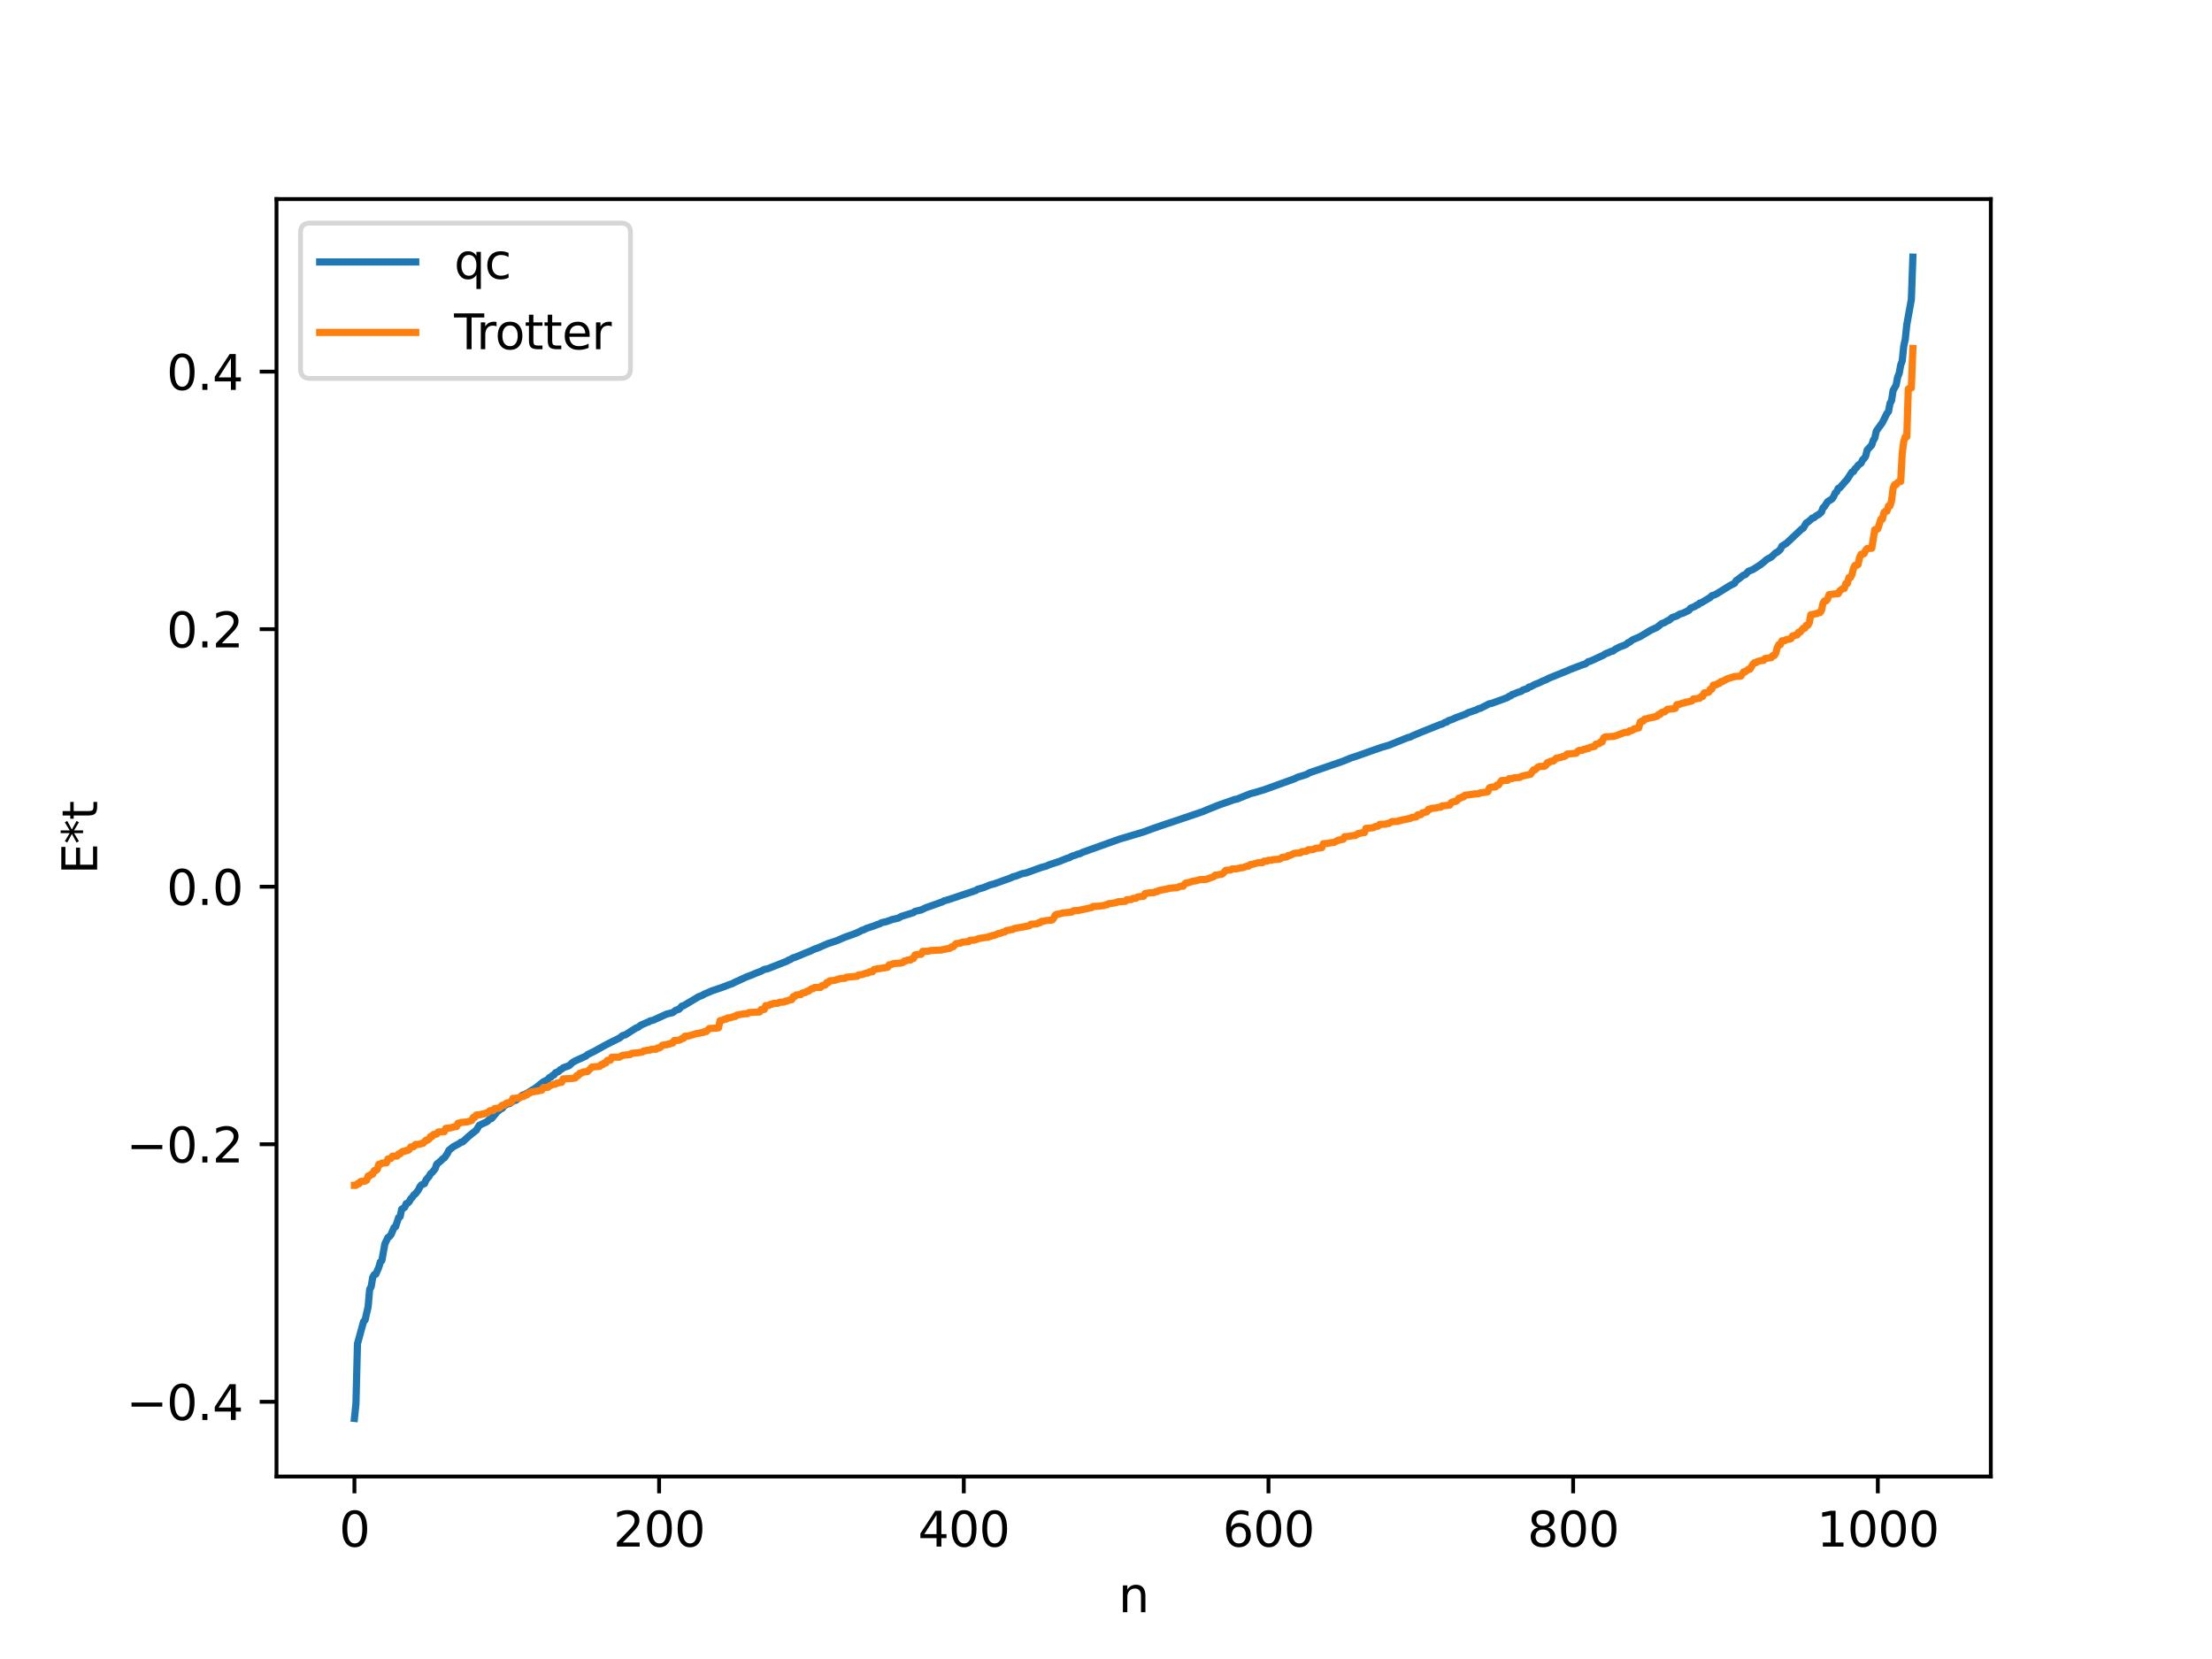 <?xml version="1.0" encoding="utf-8" standalone="no"?>
<!DOCTYPE svg PUBLIC "-//W3C//DTD SVG 1.1//EN"
  "http://www.w3.org/Graphics/SVG/1.1/DTD/svg11.dtd">
<svg xmlns:xlink="http://www.w3.org/1999/xlink" width="460.8pt" height="345.6pt" viewBox="0 0 460.8 345.6" xmlns="http://www.w3.org/2000/svg" version="1.1">
 <defs>
  <style type="text/css">*{stroke-linejoin: round; stroke-linecap: butt}</style>
 </defs>
 <g id="figure_1">
  <g id="patch_1">
   <path d="M 0 345.6 
L 460.8 345.6 
L 460.8 0 
L 0 0 
z
" style="fill: #ffffff"/>
  </g>
  <g id="axes_1">
   <g id="patch_2">
    <path d="M 57.6 307.584 
L 414.72 307.584 
L 414.72 41.472 
L 57.6 41.472 
z
" style="fill: #ffffff"/>
   </g>
   <g id="matplotlib.axis_1">
    <g id="xtick_1">
     <g id="line2d_1">
      <defs>
       <path id="m63a4de477a" d="M 0 0 
L 0 3.5 
" style="stroke: #000000; stroke-width: 0.8"/>
      </defs>
      <g>
       <use xlink:href="#m63a4de477a" x="73.833" y="307.584" style="stroke: #000000; stroke-width: 0.8"/>
      </g>
     </g>
     <g id="text_1">
      <!-- 0 -->
      <g transform="translate(70.651 322.182) scale(0.1 -0.1)">
       <defs>
        <path id="DejaVuSans-30" d="M 2034 4250 
Q 1547 4250 1301 3770 
Q 1056 3291 1056 2328 
Q 1056 1369 1301 889 
Q 1547 409 2034 409 
Q 2525 409 2770 889 
Q 3016 1369 3016 2328 
Q 3016 3291 2770 3770 
Q 2525 4250 2034 4250 
z
M 2034 4750 
Q 2819 4750 3233 4129 
Q 3647 3509 3647 2328 
Q 3647 1150 3233 529 
Q 2819 -91 2034 -91 
Q 1250 -91 836 529 
Q 422 1150 422 2328 
Q 422 3509 836 4129 
Q 1250 4750 2034 4750 
z
" transform="scale(0.016)"/>
       </defs>
       <use xlink:href="#DejaVuSans-30"/>
      </g>
     </g>
    </g>
    <g id="xtick_2">
     <g id="line2d_2">
      <g>
       <use xlink:href="#m63a4de477a" x="137.304" y="307.584" style="stroke: #000000; stroke-width: 0.8"/>
      </g>
     </g>
     <g id="text_2">
      <!-- 200 -->
      <g transform="translate(127.76 322.182) scale(0.1 -0.1)">
       <defs>
        <path id="DejaVuSans-32" d="M 1228 531 
L 3431 531 
L 3431 0 
L 469 0 
L 469 531 
Q 828 903 1448 1529 
Q 2069 2156 2228 2338 
Q 2531 2678 2651 2914 
Q 2772 3150 2772 3378 
Q 2772 3750 2511 3984 
Q 2250 4219 1831 4219 
Q 1534 4219 1204 4116 
Q 875 4013 500 3803 
L 500 4441 
Q 881 4594 1212 4672 
Q 1544 4750 1819 4750 
Q 2544 4750 2975 4387 
Q 3406 4025 3406 3419 
Q 3406 3131 3298 2873 
Q 3191 2616 2906 2266 
Q 2828 2175 2409 1742 
Q 1991 1309 1228 531 
z
" transform="scale(0.016)"/>
       </defs>
       <use xlink:href="#DejaVuSans-32"/>
       <use xlink:href="#DejaVuSans-30" x="63.623"/>
       <use xlink:href="#DejaVuSans-30" x="127.246"/>
      </g>
     </g>
    </g>
    <g id="xtick_3">
     <g id="line2d_3">
      <g>
       <use xlink:href="#m63a4de477a" x="200.775" y="307.584" style="stroke: #000000; stroke-width: 0.8"/>
      </g>
     </g>
     <g id="text_3">
      <!-- 400 -->
      <g transform="translate(191.231 322.182) scale(0.1 -0.1)">
       <defs>
        <path id="DejaVuSans-34" d="M 2419 4116 
L 825 1625 
L 2419 1625 
L 2419 4116 
z
M 2253 4666 
L 3047 4666 
L 3047 1625 
L 3713 1625 
L 3713 1100 
L 3047 1100 
L 3047 0 
L 2419 0 
L 2419 1100 
L 313 1100 
L 313 1709 
L 2253 4666 
z
" transform="scale(0.016)"/>
       </defs>
       <use xlink:href="#DejaVuSans-34"/>
       <use xlink:href="#DejaVuSans-30" x="63.623"/>
       <use xlink:href="#DejaVuSans-30" x="127.246"/>
      </g>
     </g>
    </g>
    <g id="xtick_4">
     <g id="line2d_4">
      <g>
       <use xlink:href="#m63a4de477a" x="264.246" y="307.584" style="stroke: #000000; stroke-width: 0.8"/>
      </g>
     </g>
     <g id="text_4">
      <!-- 600 -->
      <g transform="translate(254.702 322.182) scale(0.1 -0.1)">
       <defs>
        <path id="DejaVuSans-36" d="M 2113 2584 
Q 1688 2584 1439 2293 
Q 1191 2003 1191 1497 
Q 1191 994 1439 701 
Q 1688 409 2113 409 
Q 2538 409 2786 701 
Q 3034 994 3034 1497 
Q 3034 2003 2786 2293 
Q 2538 2584 2113 2584 
z
M 3366 4563 
L 3366 3988 
Q 3128 4100 2886 4159 
Q 2644 4219 2406 4219 
Q 1781 4219 1451 3797 
Q 1122 3375 1075 2522 
Q 1259 2794 1537 2939 
Q 1816 3084 2150 3084 
Q 2853 3084 3261 2657 
Q 3669 2231 3669 1497 
Q 3669 778 3244 343 
Q 2819 -91 2113 -91 
Q 1303 -91 875 529 
Q 447 1150 447 2328 
Q 447 3434 972 4092 
Q 1497 4750 2381 4750 
Q 2619 4750 2861 4703 
Q 3103 4656 3366 4563 
z
" transform="scale(0.016)"/>
       </defs>
       <use xlink:href="#DejaVuSans-36"/>
       <use xlink:href="#DejaVuSans-30" x="63.623"/>
       <use xlink:href="#DejaVuSans-30" x="127.246"/>
      </g>
     </g>
    </g>
    <g id="xtick_5">
     <g id="line2d_5">
      <g>
       <use xlink:href="#m63a4de477a" x="327.717" y="307.584" style="stroke: #000000; stroke-width: 0.8"/>
      </g>
     </g>
     <g id="text_5">
      <!-- 800 -->
      <g transform="translate(318.173 322.182) scale(0.1 -0.1)">
       <defs>
        <path id="DejaVuSans-38" d="M 2034 2216 
Q 1584 2216 1326 1975 
Q 1069 1734 1069 1313 
Q 1069 891 1326 650 
Q 1584 409 2034 409 
Q 2484 409 2743 651 
Q 3003 894 3003 1313 
Q 3003 1734 2745 1975 
Q 2488 2216 2034 2216 
z
M 1403 2484 
Q 997 2584 770 2862 
Q 544 3141 544 3541 
Q 544 4100 942 4425 
Q 1341 4750 2034 4750 
Q 2731 4750 3128 4425 
Q 3525 4100 3525 3541 
Q 3525 3141 3298 2862 
Q 3072 2584 2669 2484 
Q 3125 2378 3379 2068 
Q 3634 1759 3634 1313 
Q 3634 634 3220 271 
Q 2806 -91 2034 -91 
Q 1263 -91 848 271 
Q 434 634 434 1313 
Q 434 1759 690 2068 
Q 947 2378 1403 2484 
z
M 1172 3481 
Q 1172 3119 1398 2916 
Q 1625 2713 2034 2713 
Q 2441 2713 2670 2916 
Q 2900 3119 2900 3481 
Q 2900 3844 2670 4047 
Q 2441 4250 2034 4250 
Q 1625 4250 1398 4047 
Q 1172 3844 1172 3481 
z
" transform="scale(0.016)"/>
       </defs>
       <use xlink:href="#DejaVuSans-38"/>
       <use xlink:href="#DejaVuSans-30" x="63.623"/>
       <use xlink:href="#DejaVuSans-30" x="127.246"/>
      </g>
     </g>
    </g>
    <g id="xtick_6">
     <g id="line2d_6">
      <g>
       <use xlink:href="#m63a4de477a" x="391.188" y="307.584" style="stroke: #000000; stroke-width: 0.8"/>
      </g>
     </g>
     <g id="text_6">
      <!-- 1000 -->
      <g transform="translate(378.463 322.182) scale(0.1 -0.1)">
       <defs>
        <path id="DejaVuSans-31" d="M 794 531 
L 1825 531 
L 1825 4091 
L 703 3866 
L 703 4441 
L 1819 4666 
L 2450 4666 
L 2450 531 
L 3481 531 
L 3481 0 
L 794 0 
L 794 531 
z
" transform="scale(0.016)"/>
       </defs>
       <use xlink:href="#DejaVuSans-31"/>
       <use xlink:href="#DejaVuSans-30" x="63.623"/>
       <use xlink:href="#DejaVuSans-30" x="127.246"/>
       <use xlink:href="#DejaVuSans-30" x="190.869"/>
      </g>
     </g>
    </g>
    <g id="text_7">
     <!-- n -->
     <g transform="translate(232.991 335.861) scale(0.1 -0.1)">
      <defs>
       <path id="DejaVuSans-6e" d="M 3513 2113 
L 3513 0 
L 2938 0 
L 2938 2094 
Q 2938 2591 2744 2837 
Q 2550 3084 2163 3084 
Q 1697 3084 1428 2787 
Q 1159 2491 1159 1978 
L 1159 0 
L 581 0 
L 581 3500 
L 1159 3500 
L 1159 2956 
Q 1366 3272 1645 3428 
Q 1925 3584 2291 3584 
Q 2894 3584 3203 3211 
Q 3513 2838 3513 2113 
z
" transform="scale(0.016)"/>
      </defs>
      <use xlink:href="#DejaVuSans-6e"/>
     </g>
    </g>
   </g>
   <g id="matplotlib.axis_2">
    <g id="ytick_1">
     <g id="line2d_7">
      <defs>
       <path id="m4380116ec5" d="M 0 0 
L -3.5 0 
" style="stroke: #000000; stroke-width: 0.8"/>
      </defs>
      <g>
       <use xlink:href="#m4380116ec5" x="57.6" y="292.013" style="stroke: #000000; stroke-width: 0.8"/>
      </g>
     </g>
     <g id="text_8">
      <!-- −0.4 -->
      <g transform="translate(26.317 295.812) scale(0.1 -0.1)">
       <defs>
        <path id="DejaVuSans-2212" d="M 678 2272 
L 4684 2272 
L 4684 1741 
L 678 1741 
L 678 2272 
z
" transform="scale(0.016)"/>
        <path id="DejaVuSans-2e" d="M 684 794 
L 1344 794 
L 1344 0 
L 684 0 
L 684 794 
z
" transform="scale(0.016)"/>
       </defs>
       <use xlink:href="#DejaVuSans-2212"/>
       <use xlink:href="#DejaVuSans-30" x="83.789"/>
       <use xlink:href="#DejaVuSans-2e" x="147.412"/>
       <use xlink:href="#DejaVuSans-34" x="179.199"/>
      </g>
     </g>
    </g>
    <g id="ytick_2">
     <g id="line2d_8">
      <g>
       <use xlink:href="#m4380116ec5" x="57.6" y="238.364" style="stroke: #000000; stroke-width: 0.8"/>
      </g>
     </g>
     <g id="text_9">
      <!-- −0.2 -->
      <g transform="translate(26.317 242.164) scale(0.1 -0.1)">
       <use xlink:href="#DejaVuSans-2212"/>
       <use xlink:href="#DejaVuSans-30" x="83.789"/>
       <use xlink:href="#DejaVuSans-2e" x="147.412"/>
       <use xlink:href="#DejaVuSans-32" x="179.199"/>
      </g>
     </g>
    </g>
    <g id="ytick_3">
     <g id="line2d_9">
      <g>
       <use xlink:href="#m4380116ec5" x="57.6" y="184.716" style="stroke: #000000; stroke-width: 0.8"/>
      </g>
     </g>
     <g id="text_10">
      <!-- 0.0 -->
      <g transform="translate(34.697 188.515) scale(0.1 -0.1)">
       <use xlink:href="#DejaVuSans-30"/>
       <use xlink:href="#DejaVuSans-2e" x="63.623"/>
       <use xlink:href="#DejaVuSans-30" x="95.41"/>
      </g>
     </g>
    </g>
    <g id="ytick_4">
     <g id="line2d_10">
      <g>
       <use xlink:href="#m4380116ec5" x="57.6" y="131.068" style="stroke: #000000; stroke-width: 0.8"/>
      </g>
     </g>
     <g id="text_11">
      <!-- 0.2 -->
      <g transform="translate(34.697 134.867) scale(0.1 -0.1)">
       <use xlink:href="#DejaVuSans-30"/>
       <use xlink:href="#DejaVuSans-2e" x="63.623"/>
       <use xlink:href="#DejaVuSans-32" x="95.41"/>
      </g>
     </g>
    </g>
    <g id="ytick_5">
     <g id="line2d_11">
      <g>
       <use xlink:href="#m4380116ec5" x="57.6" y="77.419" style="stroke: #000000; stroke-width: 0.8"/>
      </g>
     </g>
     <g id="text_12">
      <!-- 0.4 -->
      <g transform="translate(34.697 81.219) scale(0.1 -0.1)">
       <use xlink:href="#DejaVuSans-30"/>
       <use xlink:href="#DejaVuSans-2e" x="63.623"/>
       <use xlink:href="#DejaVuSans-34" x="95.41"/>
      </g>
     </g>
    </g>
    <g id="text_13">
     <!-- E*t -->
     <g transform="translate(20.238 182.148) rotate(-90) scale(0.1 -0.1)">
      <defs>
       <path id="DejaVuSans-45" d="M 628 4666 
L 3578 4666 
L 3578 4134 
L 1259 4134 
L 1259 2753 
L 3481 2753 
L 3481 2222 
L 1259 2222 
L 1259 531 
L 3634 531 
L 3634 0 
L 628 0 
L 628 4666 
z
" transform="scale(0.016)"/>
       <path id="DejaVuSans-2a" d="M 3009 3897 
L 1888 3291 
L 3009 2681 
L 2828 2375 
L 1778 3009 
L 1778 1831 
L 1422 1831 
L 1422 3009 
L 372 2375 
L 191 2681 
L 1313 3291 
L 191 3897 
L 372 4206 
L 1422 3572 
L 1422 4750 
L 1778 4750 
L 1778 3572 
L 2828 4206 
L 3009 3897 
z
" transform="scale(0.016)"/>
       <path id="DejaVuSans-74" d="M 1172 4494 
L 1172 3500 
L 2356 3500 
L 2356 3053 
L 1172 3053 
L 1172 1153 
Q 1172 725 1289 603 
Q 1406 481 1766 481 
L 2356 481 
L 2356 0 
L 1766 0 
Q 1100 0 847 248 
Q 594 497 594 1153 
L 594 3053 
L 172 3053 
L 172 3500 
L 594 3500 
L 594 4494 
L 1172 4494 
z
" transform="scale(0.016)"/>
      </defs>
      <use xlink:href="#DejaVuSans-45"/>
      <use xlink:href="#DejaVuSans-2a" x="63.184"/>
      <use xlink:href="#DejaVuSans-74" x="113.184"/>
     </g>
    </g>
   </g>
   <g id="line2d_12">
    <path d="M 73.833 295.488 
L 74.15 292.441 
L 74.467 279.917 
L 75.737 275.311 
L 76.054 274.982 
L 76.689 272.211 
L 77.006 268.589 
L 77.324 268.041 
L 77.641 266.092 
L 77.958 265.521 
L 78.276 265.45 
L 78.91 264.003 
L 79.228 262.895 
L 79.545 262.613 
L 80.18 259.112 
L 80.815 257.785 
L 81.132 257.595 
L 81.449 257.2 
L 82.084 255.725 
L 82.401 255.55 
L 83.036 253.645 
L 83.353 253.451 
L 83.671 251.901 
L 84.305 251.509 
L 84.623 250.733 
L 84.94 250.641 
L 85.258 250.304 
L 85.575 249.711 
L 85.892 249.429 
L 86.21 248.922 
L 86.527 248.721 
L 87.162 247.884 
L 87.479 247.219 
L 87.796 246.83 
L 88.431 246.565 
L 88.748 245.798 
L 89.383 245.063 
L 89.7 244.489 
L 90.018 244.255 
L 90.653 243.483 
L 90.97 242.536 
L 91.922 241.746 
L 92.239 241.385 
L 92.557 241.226 
L 93.191 240.305 
L 93.509 239.635 
L 94.461 238.867 
L 95.73 238.19 
L 96.048 237.925 
L 96.365 237.893 
L 97.634 236.713 
L 99.221 235.439 
L 99.856 234.409 
L 101.443 233.668 
L 102.077 233.072 
L 102.395 233.017 
L 103.664 231.504 
L 103.981 231.314 
L 104.299 230.982 
L 104.616 230.908 
L 104.934 230.435 
L 105.568 230.035 
L 106.203 229.875 
L 107.155 229.22 
L 107.472 229.206 
L 108.107 228.71 
L 108.424 228.562 
L 108.742 228.201 
L 109.377 227.953 
L 110.011 227.617 
L 111.598 226.633 
L 113.185 225.373 
L 113.82 225.051 
L 114.137 224.857 
L 114.454 224.475 
L 114.772 224.378 
L 115.089 224.038 
L 115.406 223.925 
L 115.724 223.471 
L 116.358 223.223 
L 116.676 222.863 
L 116.993 222.736 
L 117.31 222.443 
L 118.58 221.986 
L 119.215 221.377 
L 119.849 220.998 
L 122.071 219.992 
L 122.388 219.694 
L 123.658 219.081 
L 125.879 217.846 
L 127.148 217.182 
L 129.053 216.24 
L 129.687 215.736 
L 130.322 215.55 
L 131.274 214.928 
L 132.543 214.127 
L 132.861 214.045 
L 133.496 213.56 
L 134.765 213 
L 135.082 212.913 
L 135.4 212.683 
L 136.034 212.545 
L 138.891 211.243 
L 140.16 210.941 
L 140.795 210.44 
L 141.429 210.255 
L 142.064 209.579 
L 142.381 209.515 
L 145.555 207.626 
L 146.19 207.393 
L 146.824 207.04 
L 148.411 206.372 
L 150.315 205.734 
L 151.902 205.12 
L 152.537 204.915 
L 153.172 204.581 
L 153.806 204.302 
L 155.393 203.557 
L 156.662 203.076 
L 157.297 202.798 
L 158.567 202.307 
L 159.201 201.952 
L 159.836 201.841 
L 163.962 200.217 
L 164.279 199.988 
L 164.596 199.916 
L 165.231 199.513 
L 165.548 199.455 
L 166.183 199.205 
L 167.77 198.532 
L 168.722 198.161 
L 169.674 197.712 
L 170.309 197.507 
L 172.53 196.539 
L 173.8 196.142 
L 174.434 195.914 
L 176.021 195.225 
L 177.608 194.673 
L 178.243 194.43 
L 179.195 194 
L 179.512 193.798 
L 179.829 193.744 
L 180.464 193.41 
L 182.051 192.889 
L 182.686 192.626 
L 183.32 192.423 
L 183.638 192.209 
L 184.59 192.01 
L 185.859 191.551 
L 187.129 191.266 
L 187.763 190.904 
L 190.302 190.11 
L 190.62 189.851 
L 191.889 189.562 
L 192.841 189.108 
L 196.332 187.868 
L 196.649 187.659 
L 197.601 187.402 
L 203.314 185.494 
L 203.631 185.258 
L 204.9 184.903 
L 206.17 184.369 
L 207.122 184.121 
L 208.709 183.551 
L 210.613 182.865 
L 210.93 182.674 
L 211.565 182.523 
L 212.834 182.031 
L 213.786 181.838 
L 216.96 180.687 
L 217.912 180.446 
L 218.547 180.15 
L 220.768 179.418 
L 222.355 178.77 
L 222.672 178.722 
L 223.307 178.362 
L 223.942 178.165 
L 224.577 177.916 
L 224.894 177.867 
L 225.529 177.556 
L 233.145 174.822 
L 238.223 173.313 
L 240.127 172.607 
L 242.983 171.628 
L 244.57 171.105 
L 250.6 169.06 
L 251.552 168.644 
L 252.821 168.151 
L 253.456 167.878 
L 254.091 167.639 
L 255.677 167.089 
L 257.264 166.521 
L 257.581 166.511 
L 260.438 165.351 
L 261.707 165.015 
L 262.342 164.816 
L 263.294 164.535 
L 269.641 162.245 
L 270.276 161.92 
L 270.91 161.731 
L 271.545 161.543 
L 272.18 161.33 
L 272.815 160.97 
L 279.796 158.567 
L 281.383 157.908 
L 282.335 157.607 
L 287.73 155.703 
L 289.317 155.245 
L 293.125 153.709 
L 293.76 153.533 
L 294.395 153.223 
L 296.299 152.425 
L 300.107 150.9 
L 300.424 150.847 
L 301.059 150.459 
L 301.377 150.423 
L 301.694 150.147 
L 302.646 149.818 
L 303.281 149.505 
L 304.55 149.053 
L 305.502 148.683 
L 305.82 148.455 
L 306.454 148.272 
L 307.089 148.032 
L 307.406 147.956 
L 308.041 147.607 
L 308.358 147.567 
L 308.993 147.256 
L 309.628 146.927 
L 310.262 146.591 
L 310.58 146.577 
L 313.119 145.66 
L 314.071 145.288 
L 314.388 145.035 
L 314.705 144.972 
L 315.023 144.653 
L 315.34 144.599 
L 315.975 144.304 
L 316.927 144.002 
L 317.244 143.741 
L 317.879 143.538 
L 318.196 143.438 
L 318.514 143.121 
L 318.831 143.079 
L 319.783 142.564 
L 320.418 142.335 
L 321.37 141.879 
L 322.005 141.632 
L 322.639 141.292 
L 326.448 139.751 
L 327.082 139.462 
L 329.621 138.498 
L 330.256 138.31 
L 330.891 137.814 
L 331.208 137.773 
L 331.843 137.489 
L 334.064 136.458 
L 334.381 136.221 
L 335.334 135.841 
L 335.651 135.676 
L 335.968 135.654 
L 336.603 135.175 
L 337.555 134.711 
L 338.19 134.491 
L 338.824 134.206 
L 339.142 133.879 
L 339.459 133.783 
L 340.094 133.291 
L 341.681 132.609 
L 343.902 131.271 
L 345.172 130.695 
L 346.124 129.929 
L 346.758 129.692 
L 347.393 129.303 
L 347.71 129.204 
L 348.345 128.638 
L 349.297 128.328 
L 349.932 127.924 
L 350.567 127.745 
L 351.836 127.14 
L 352.153 126.698 
L 353.105 126.32 
L 353.423 126.066 
L 353.74 125.993 
L 354.058 125.65 
L 354.375 125.582 
L 356.279 124.458 
L 356.596 124.106 
L 357.231 123.896 
L 357.866 123.551 
L 360.405 121.972 
L 361.357 121.495 
L 361.674 120.952 
L 362.309 120.522 
L 362.943 120.003 
L 363.261 119.776 
L 363.578 119.715 
L 364.213 119.022 
L 365.165 118.642 
L 366.752 117.631 
L 367.386 117.12 
L 368.021 116.566 
L 368.973 116.048 
L 369.925 115.145 
L 370.243 115.039 
L 370.877 114.466 
L 371.195 113.778 
L 372.147 113.183 
L 375.32 110.203 
L 375.638 110.047 
L 376.272 108.945 
L 376.59 108.773 
L 377.224 108.247 
L 377.542 107.918 
L 377.859 107.857 
L 378.494 107.352 
L 378.811 107.236 
L 379.446 106.666 
L 379.763 105.784 
L 380.081 105.517 
L 380.715 104.515 
L 381.667 103.924 
L 381.985 103.436 
L 382.302 102.692 
L 382.62 102.453 
L 382.937 101.73 
L 383.254 101.631 
L 384.841 99.804 
L 385.793 98.326 
L 386.11 98.234 
L 386.428 97.654 
L 386.745 97.409 
L 387.062 96.936 
L 387.697 96.467 
L 388.015 95.777 
L 388.332 95.511 
L 388.649 95.043 
L 388.967 93.748 
L 389.919 92.712 
L 390.236 91.73 
L 390.553 91.244 
L 390.871 89.795 
L 392.14 88.027 
L 393.092 86.101 
L 393.41 85.722 
L 393.727 84.034 
L 394.044 83.463 
L 394.362 81.341 
L 394.996 80.228 
L 395.314 78.541 
L 395.631 77.79 
L 395.948 76.036 
L 396.266 75.203 
L 396.583 72.108 
L 396.9 70.68 
L 397.218 67.64 
L 398.17 62.377 
L 398.487 53.568 
L 398.487 53.568 
" clip-path="url(#pfde88d06b9)" style="fill: none; stroke: #1f77b4; stroke-width: 1.5; stroke-linecap: square"/>
   </g>
   <g id="line2d_13">
    <path d="M 73.833 246.931 
L 74.15 246.931 
L 74.467 246.595 
L 74.785 246.595 
L 75.102 246.136 
L 76.054 246.049 
L 76.372 245.87 
L 76.689 244.976 
L 77.006 244.976 
L 77.324 244.605 
L 77.641 244.605 
L 77.958 243.863 
L 78.276 243.863 
L 78.593 243.596 
L 78.91 242.556 
L 79.228 242.556 
L 79.545 242.295 
L 80.497 242.239 
L 80.815 241.428 
L 81.449 241.328 
L 81.767 240.846 
L 82.719 240.834 
L 83.036 240.384 
L 83.353 240.384 
L 83.671 239.993 
L 83.988 239.835 
L 84.305 239.835 
L 84.623 239.66 
L 84.94 239.66 
L 85.258 239.457 
L 85.575 238.922 
L 86.21 238.863 
L 86.527 238.418 
L 87.479 238.361 
L 87.796 238.196 
L 88.114 238.196 
L 88.748 237.514 
L 89.066 237.514 
L 89.383 237.28 
L 89.7 236.742 
L 90.018 236.742 
L 90.335 236.314 
L 90.97 236.246 
L 91.287 235.813 
L 92.557 235.745 
L 92.874 235.052 
L 93.826 234.965 
L 94.778 234.693 
L 95.096 234.693 
L 95.413 233.986 
L 95.73 233.986 
L 96.048 233.818 
L 97.317 233.719 
L 98.269 233.414 
L 98.586 232.769 
L 98.904 232.769 
L 99.221 232.275 
L 100.173 232.195 
L 100.491 232.045 
L 100.808 232.045 
L 101.125 231.894 
L 101.443 231.894 
L 102.077 231.372 
L 102.712 231.363 
L 103.029 230.94 
L 103.981 230.834 
L 104.616 230.257 
L 104.934 230.257 
L 105.568 229.779 
L 105.886 229.779 
L 106.203 229.631 
L 106.52 229.631 
L 106.838 228.808 
L 108.107 228.754 
L 108.424 228.463 
L 109.059 228.425 
L 109.377 228.123 
L 109.694 228.123 
L 110.011 227.733 
L 110.329 227.733 
L 110.646 227.477 
L 111.281 227.401 
L 111.915 227.292 
L 112.867 227.094 
L 113.185 226.557 
L 114.137 226.515 
L 114.454 226.227 
L 115.406 225.843 
L 115.724 225.843 
L 116.041 225.597 
L 116.358 225.597 
L 116.676 225.469 
L 116.993 225.469 
L 117.31 224.75 
L 119.215 224.663 
L 119.849 224.553 
L 120.167 224.04 
L 120.484 224.04 
L 120.801 223.561 
L 121.119 223.561 
L 121.436 223.319 
L 122.388 223.227 
L 123.34 222.269 
L 124.927 222.148 
L 125.244 221.773 
L 125.562 221.773 
L 125.879 221.435 
L 126.196 221.435 
L 126.514 220.901 
L 127.148 220.868 
L 127.466 220.234 
L 129.053 220.223 
L 129.687 219.844 
L 131.274 219.689 
L 131.591 219.421 
L 132.861 219.316 
L 133.813 219.147 
L 134.13 218.912 
L 134.448 218.912 
L 134.765 218.781 
L 135.4 218.763 
L 135.717 218.58 
L 136.669 218.577 
L 136.986 218.306 
L 137.304 218.306 
L 137.621 218.147 
L 137.939 217.766 
L 138.573 217.649 
L 138.891 217.649 
L 139.208 217.487 
L 139.525 217.487 
L 139.843 217.287 
L 140.16 217.287 
L 140.477 216.748 
L 141.429 216.704 
L 141.747 216.597 
L 142.064 216.313 
L 142.381 216.313 
L 142.699 215.853 
L 143.334 215.852 
L 145.238 215.272 
L 145.555 215.272 
L 146.19 215.088 
L 146.507 215.088 
L 146.824 214.883 
L 147.142 214.883 
L 147.777 214.249 
L 149.363 214.173 
L 149.681 214.12 
L 149.998 212.617 
L 150.315 212.617 
L 150.95 212.313 
L 151.267 212.313 
L 151.585 212.046 
L 152.22 212.013 
L 152.854 211.748 
L 153.172 211.748 
L 153.489 211.462 
L 154.441 211.292 
L 155.076 211.188 
L 155.71 211.172 
L 156.028 210.931 
L 158.249 210.81 
L 158.567 210.297 
L 159.201 210.29 
L 159.519 209.482 
L 160.153 209.459 
L 160.471 209.22 
L 160.788 209.217 
L 161.105 209.03 
L 162.058 208.994 
L 162.375 208.789 
L 163.327 208.749 
L 163.644 208.535 
L 163.962 208.535 
L 164.279 208.366 
L 164.914 208.257 
L 165.231 207.619 
L 165.548 207.619 
L 165.866 207.264 
L 166.818 207.187 
L 167.135 206.853 
L 167.77 206.778 
L 168.087 206.485 
L 168.405 206.485 
L 169.039 205.979 
L 169.357 205.979 
L 169.674 205.712 
L 170.943 205.69 
L 171.261 205.309 
L 171.896 205.199 
L 172.213 204.703 
L 172.53 204.703 
L 172.848 204.322 
L 173.8 204.25 
L 175.069 203.842 
L 176.021 203.801 
L 176.339 203.566 
L 178.56 203.382 
L 178.877 203.088 
L 179.512 203.043 
L 180.464 202.71 
L 180.781 202.71 
L 181.099 202.454 
L 181.734 202.435 
L 182.051 201.982 
L 183.003 201.78 
L 183.32 201.78 
L 183.955 201.622 
L 184.272 201.622 
L 184.907 201.504 
L 185.224 200.988 
L 185.542 200.988 
L 186.177 200.718 
L 187.763 200.618 
L 188.081 200.508 
L 188.398 200.193 
L 188.715 200.193 
L 189.033 199.996 
L 189.667 199.988 
L 189.985 199.673 
L 190.302 199.673 
L 190.62 198.927 
L 191.254 198.837 
L 191.889 198.8 
L 192.206 198.186 
L 193.476 198.151 
L 193.793 198.016 
L 196.015 197.91 
L 197.919 197.527 
L 198.236 197.228 
L 198.553 197.228 
L 199.188 196.57 
L 200.14 196.463 
L 200.458 196.266 
L 201.727 196.175 
L 202.044 195.88 
L 202.996 195.846 
L 203.948 195.506 
L 205.535 195.254 
L 205.853 195.254 
L 206.17 195.042 
L 206.487 195.042 
L 206.805 194.866 
L 207.122 194.866 
L 208.074 194.442 
L 208.391 194.442 
L 209.026 194.14 
L 209.343 194.14 
L 209.661 193.836 
L 210.296 193.77 
L 210.613 193.644 
L 210.93 193.644 
L 211.248 193.437 
L 214.421 192.861 
L 214.739 192.535 
L 216.008 192.46 
L 216.325 192.234 
L 216.643 192.234 
L 216.96 191.932 
L 217.277 191.932 
L 217.912 191.77 
L 219.181 191.657 
L 219.499 191.27 
L 219.816 190.642 
L 220.134 190.454 
L 220.451 190.454 
L 221.403 190.195 
L 223.307 189.992 
L 223.624 189.72 
L 224.577 189.675 
L 227.433 189.069 
L 227.75 188.828 
L 229.02 188.762 
L 229.654 188.668 
L 229.972 188.659 
L 230.289 188.49 
L 230.606 188.49 
L 230.924 188.254 
L 231.558 188.2 
L 232.193 188.082 
L 232.51 188.045 
L 232.828 187.865 
L 234.415 187.772 
L 234.732 187.421 
L 235.684 187.396 
L 236.001 187.147 
L 236.636 187.13 
L 236.953 186.867 
L 237.588 186.764 
L 238.223 186.722 
L 238.54 186.145 
L 239.492 185.987 
L 240.444 185.938 
L 240.762 185.738 
L 241.079 185.738 
L 241.396 185.515 
L 242.983 185.212 
L 243.618 185.057 
L 244.57 184.947 
L 245.205 184.933 
L 245.839 184.625 
L 246.474 184.608 
L 246.791 184.147 
L 247.109 183.919 
L 247.426 183.919 
L 248.696 183.518 
L 249.013 183.518 
L 249.965 183.248 
L 251.234 183.202 
L 252.821 182.631 
L 253.139 182.309 
L 253.456 182.309 
L 254.091 182.157 
L 254.408 182.157 
L 254.725 181.999 
L 255.36 181.294 
L 256.312 181.242 
L 256.629 181.02 
L 257.581 180.992 
L 258.534 180.772 
L 258.851 180.772 
L 259.803 180.421 
L 260.12 180.421 
L 260.438 180.106 
L 260.755 180.106 
L 262.024 179.732 
L 262.977 179.701 
L 263.294 179.393 
L 263.929 179.392 
L 264.246 179.206 
L 264.881 179.202 
L 265.198 179.069 
L 266.467 178.997 
L 266.785 178.875 
L 267.102 178.6 
L 268.054 178.517 
L 268.372 178.214 
L 268.689 178.214 
L 269.641 177.756 
L 270.91 177.656 
L 271.228 177.404 
L 272.18 177.331 
L 272.497 177.021 
L 273.449 177.008 
L 274.084 176.713 
L 275.036 176.625 
L 275.353 176.566 
L 275.671 175.768 
L 276.623 175.687 
L 277.575 175.499 
L 277.892 175.499 
L 278.844 174.991 
L 279.162 174.991 
L 279.479 174.852 
L 279.796 174.852 
L 280.114 174.297 
L 280.748 174.255 
L 281.383 174.153 
L 282.018 174.058 
L 282.335 174.058 
L 282.97 173.616 
L 283.287 173.616 
L 283.605 173.496 
L 284.239 173.449 
L 284.557 172.56 
L 285.826 172.468 
L 286.143 172.404 
L 286.461 172.19 
L 287.096 172.095 
L 287.413 171.734 
L 288.682 171.681 
L 289 171.545 
L 289.317 171.545 
L 289.952 171.148 
L 291.221 171.108 
L 291.539 170.931 
L 291.856 170.931 
L 292.173 170.776 
L 292.491 170.776 
L 292.808 170.654 
L 293.125 170.654 
L 293.443 170.514 
L 293.76 170.514 
L 294.077 170.291 
L 295.029 170.173 
L 295.347 169.742 
L 295.981 169.722 
L 296.299 169.342 
L 297.251 169.12 
L 297.568 168.588 
L 297.886 168.588 
L 298.203 168.4 
L 299.155 168.311 
L 299.79 168.16 
L 300.107 168.16 
L 300.424 167.879 
L 301.377 167.793 
L 302.011 167.704 
L 302.329 167.196 
L 302.963 166.945 
L 303.281 166.945 
L 303.598 166.709 
L 303.915 166.266 
L 304.233 166.266 
L 304.55 166.027 
L 304.867 166.027 
L 305.185 165.654 
L 306.137 165.559 
L 307.089 165.393 
L 308.041 165.347 
L 308.358 165.165 
L 309.31 165.061 
L 309.945 164.923 
L 310.262 164.131 
L 310.58 163.987 
L 311.532 163.921 
L 311.849 163.526 
L 312.167 163.526 
L 312.801 162.603 
L 314.071 162.557 
L 314.388 162.199 
L 315.023 162.192 
L 315.34 162.039 
L 316.61 161.953 
L 316.927 161.718 
L 318.831 161.293 
L 319.466 160.379 
L 319.783 160.379 
L 320.418 159.78 
L 320.735 159.657 
L 321.687 159.646 
L 322.005 159.467 
L 322.322 158.883 
L 322.639 158.883 
L 322.957 158.589 
L 323.591 158.539 
L 324.226 157.932 
L 324.543 157.932 
L 324.861 157.796 
L 325.178 157.796 
L 325.496 157.607 
L 325.813 157.607 
L 326.13 157.441 
L 326.448 157.074 
L 327.4 157.007 
L 328.352 156.913 
L 328.669 156.504 
L 328.986 156.319 
L 329.621 156.303 
L 329.939 156.091 
L 330.256 156.091 
L 330.573 155.919 
L 330.891 155.919 
L 331.208 155.693 
L 332.16 155.498 
L 332.477 155.003 
L 333.112 154.933 
L 333.429 154.571 
L 333.747 154.571 
L 334.064 153.717 
L 334.381 153.513 
L 336.286 153.391 
L 338.507 152.555 
L 339.142 152.545 
L 339.459 152.239 
L 339.777 152.239 
L 340.094 152.113 
L 340.411 151.808 
L 340.729 151.808 
L 341.046 151.654 
L 341.363 151.654 
L 341.681 150.421 
L 341.998 150.214 
L 342.315 150.214 
L 342.633 149.781 
L 342.95 149.781 
L 343.585 149.539 
L 343.902 149.539 
L 344.22 149.417 
L 344.537 149.417 
L 344.854 149.246 
L 345.172 149.23 
L 345.489 148.831 
L 345.806 148.831 
L 346.124 148.441 
L 346.441 148.306 
L 346.758 148.306 
L 347.393 147.741 
L 348.345 147.679 
L 348.98 147.573 
L 349.297 146.807 
L 349.932 146.709 
L 350.567 146.45 
L 350.884 146.45 
L 351.201 146.253 
L 351.519 146.253 
L 352.471 146.003 
L 352.788 145.586 
L 353.423 145.576 
L 353.74 145.455 
L 354.058 145.455 
L 354.375 145.096 
L 354.692 145.096 
L 355.01 144.352 
L 355.644 144.275 
L 355.962 144.186 
L 356.279 143.564 
L 356.596 143.564 
L 356.914 142.72 
L 357.548 142.659 
L 357.866 142.372 
L 358.183 142.372 
L 358.5 141.983 
L 358.818 141.983 
L 359.77 141.429 
L 361.357 140.93 
L 362.626 140.86 
L 363.261 139.94 
L 363.578 139.94 
L 364.213 139.431 
L 364.53 139.431 
L 365.165 138.37 
L 365.482 138.057 
L 365.8 138.057 
L 366.117 137.805 
L 367.069 137.582 
L 367.386 137.582 
L 367.704 137.165 
L 368.973 137.014 
L 369.291 136.566 
L 369.608 136.566 
L 369.925 136.074 
L 370.243 134.923 
L 370.56 134.289 
L 370.877 134.289 
L 371.195 133.504 
L 371.829 133.454 
L 372.147 133.213 
L 372.781 133.161 
L 373.099 133.032 
L 373.416 132.475 
L 373.734 132.447 
L 374.051 132.279 
L 374.368 132.279 
L 374.686 131.687 
L 375.003 131.687 
L 375.638 130.876 
L 375.955 130.876 
L 376.272 130.28 
L 376.59 130.28 
L 376.907 129.746 
L 377.224 128.054 
L 377.859 127.963 
L 378.177 127.842 
L 378.494 127.842 
L 378.811 127.619 
L 379.129 127.619 
L 379.446 127.173 
L 379.763 125.668 
L 380.081 125.176 
L 380.398 125.176 
L 380.715 124.805 
L 381.033 123.874 
L 381.667 123.79 
L 382.302 123.709 
L 382.937 123.672 
L 383.254 123.092 
L 383.889 122.592 
L 384.206 122.592 
L 384.524 121.559 
L 384.841 121.559 
L 385.158 120.318 
L 385.476 120.318 
L 385.793 119.705 
L 386.11 118.416 
L 386.428 117.775 
L 386.745 117.775 
L 387.062 117.622 
L 387.38 116.156 
L 387.697 115.462 
L 388.015 115.462 
L 388.332 115.325 
L 388.649 114.605 
L 388.967 114.264 
L 389.919 114.213 
L 390.553 110.331 
L 390.871 110.331 
L 391.188 110.166 
L 391.823 108.145 
L 392.14 108.145 
L 392.458 106.777 
L 392.775 106.479 
L 393.092 106.479 
L 393.41 105.388 
L 393.727 105.388 
L 394.044 104.343 
L 394.362 101.717 
L 394.679 100.964 
L 394.996 100.964 
L 395.314 100.511 
L 395.631 100.322 
L 395.948 100.322 
L 396.266 94.501 
L 396.583 91.956 
L 396.9 90.989 
L 397.218 90.989 
L 397.535 81.022 
L 397.853 80.801 
L 398.17 80.801 
L 398.487 72.6 
L 398.487 72.6 
" clip-path="url(#pfde88d06b9)" style="fill: none; stroke: #ff7f0e; stroke-width: 1.5; stroke-linecap: square"/>
   </g>
   <g id="patch_3">
    <path d="M 57.6 307.584 
L 57.6 41.472 
" style="fill: none; stroke: #000000; stroke-width: 0.8; stroke-linejoin: miter; stroke-linecap: square"/>
   </g>
   <g id="patch_4">
    <path d="M 414.72 307.584 
L 414.72 41.472 
" style="fill: none; stroke: #000000; stroke-width: 0.8; stroke-linejoin: miter; stroke-linecap: square"/>
   </g>
   <g id="patch_5">
    <path d="M 57.6 307.584 
L 414.72 307.584 
" style="fill: none; stroke: #000000; stroke-width: 0.8; stroke-linejoin: miter; stroke-linecap: square"/>
   </g>
   <g id="patch_6">
    <path d="M 57.6 41.472 
L 414.72 41.472 
" style="fill: none; stroke: #000000; stroke-width: 0.8; stroke-linejoin: miter; stroke-linecap: square"/>
   </g>
   <g id="legend_1">
    <g id="patch_7">
     <path d="M 64.6 78.828 
L 129.342 78.828 
Q 131.342 78.828 131.342 76.828 
L 131.342 48.472 
Q 131.342 46.472 129.342 46.472 
L 64.6 46.472 
Q 62.6 46.472 62.6 48.472 
L 62.6 76.828 
Q 62.6 78.828 64.6 78.828 
z
" style="fill: #ffffff; opacity: 0.8; stroke: #cccccc; stroke-linejoin: miter"/>
    </g>
    <g id="line2d_14">
     <path d="M 66.6 54.57 
L 76.6 54.57 
L 86.6 54.57 
" style="fill: none; stroke: #1f77b4; stroke-width: 1.5; stroke-linecap: square"/>
    </g>
    <g id="text_14">
     <!-- qc -->
     <g transform="translate(94.6 58.07) scale(0.1 -0.1)">
      <defs>
       <path id="DejaVuSans-71" d="M 947 1747 
Q 947 1113 1208 752 
Q 1469 391 1925 391 
Q 2381 391 2643 752 
Q 2906 1113 2906 1747 
Q 2906 2381 2643 2742 
Q 2381 3103 1925 3103 
Q 1469 3103 1208 2742 
Q 947 2381 947 1747 
z
M 2906 525 
Q 2725 213 2448 61 
Q 2172 -91 1784 -91 
Q 1150 -91 751 415 
Q 353 922 353 1747 
Q 353 2572 751 3078 
Q 1150 3584 1784 3584 
Q 2172 3584 2448 3432 
Q 2725 3281 2906 2969 
L 2906 3500 
L 3481 3500 
L 3481 -1331 
L 2906 -1331 
L 2906 525 
z
" transform="scale(0.016)"/>
       <path id="DejaVuSans-63" d="M 3122 3366 
L 3122 2828 
Q 2878 2963 2633 3030 
Q 2388 3097 2138 3097 
Q 1578 3097 1268 2742 
Q 959 2388 959 1747 
Q 959 1106 1268 751 
Q 1578 397 2138 397 
Q 2388 397 2633 464 
Q 2878 531 3122 666 
L 3122 134 
Q 2881 22 2623 -34 
Q 2366 -91 2075 -91 
Q 1284 -91 818 406 
Q 353 903 353 1747 
Q 353 2603 823 3093 
Q 1294 3584 2113 3584 
Q 2378 3584 2631 3529 
Q 2884 3475 3122 3366 
z
" transform="scale(0.016)"/>
      </defs>
      <use xlink:href="#DejaVuSans-71"/>
      <use xlink:href="#DejaVuSans-63" x="63.477"/>
     </g>
    </g>
    <g id="line2d_15">
     <path d="M 66.6 69.249 
L 76.6 69.249 
L 86.6 69.249 
" style="fill: none; stroke: #ff7f0e; stroke-width: 1.5; stroke-linecap: square"/>
    </g>
    <g id="text_15">
     <!-- Trotter -->
     <g transform="translate(94.6 72.749) scale(0.1 -0.1)">
      <defs>
       <path id="DejaVuSans-54" d="M -19 4666 
L 3928 4666 
L 3928 4134 
L 2272 4134 
L 2272 0 
L 1638 0 
L 1638 4134 
L -19 4134 
L -19 4666 
z
" transform="scale(0.016)"/>
       <path id="DejaVuSans-72" d="M 2631 2963 
Q 2534 3019 2420 3045 
Q 2306 3072 2169 3072 
Q 1681 3072 1420 2755 
Q 1159 2438 1159 1844 
L 1159 0 
L 581 0 
L 581 3500 
L 1159 3500 
L 1159 2956 
Q 1341 3275 1631 3429 
Q 1922 3584 2338 3584 
Q 2397 3584 2469 3576 
Q 2541 3569 2628 3553 
L 2631 2963 
z
" transform="scale(0.016)"/>
       <path id="DejaVuSans-6f" d="M 1959 3097 
Q 1497 3097 1228 2736 
Q 959 2375 959 1747 
Q 959 1119 1226 758 
Q 1494 397 1959 397 
Q 2419 397 2687 759 
Q 2956 1122 2956 1747 
Q 2956 2369 2687 2733 
Q 2419 3097 1959 3097 
z
M 1959 3584 
Q 2709 3584 3137 3096 
Q 3566 2609 3566 1747 
Q 3566 888 3137 398 
Q 2709 -91 1959 -91 
Q 1206 -91 779 398 
Q 353 888 353 1747 
Q 353 2609 779 3096 
Q 1206 3584 1959 3584 
z
" transform="scale(0.016)"/>
       <path id="DejaVuSans-65" d="M 3597 1894 
L 3597 1613 
L 953 1613 
Q 991 1019 1311 708 
Q 1631 397 2203 397 
Q 2534 397 2845 478 
Q 3156 559 3463 722 
L 3463 178 
Q 3153 47 2828 -22 
Q 2503 -91 2169 -91 
Q 1331 -91 842 396 
Q 353 884 353 1716 
Q 353 2575 817 3079 
Q 1281 3584 2069 3584 
Q 2775 3584 3186 3129 
Q 3597 2675 3597 1894 
z
M 3022 2063 
Q 3016 2534 2758 2815 
Q 2500 3097 2075 3097 
Q 1594 3097 1305 2825 
Q 1016 2553 972 2059 
L 3022 2063 
z
" transform="scale(0.016)"/>
      </defs>
      <use xlink:href="#DejaVuSans-54"/>
      <use xlink:href="#DejaVuSans-72" x="46.334"/>
      <use xlink:href="#DejaVuSans-6f" x="85.197"/>
      <use xlink:href="#DejaVuSans-74" x="146.379"/>
      <use xlink:href="#DejaVuSans-74" x="185.588"/>
      <use xlink:href="#DejaVuSans-65" x="224.797"/>
      <use xlink:href="#DejaVuSans-72" x="286.32"/>
     </g>
    </g>
   </g>
  </g>
 </g>
 <defs>
  <clipPath id="pfde88d06b9">
   <rect x="57.6" y="41.472" width="357.12" height="266.112"/>
  </clipPath>
 </defs>
</svg>
